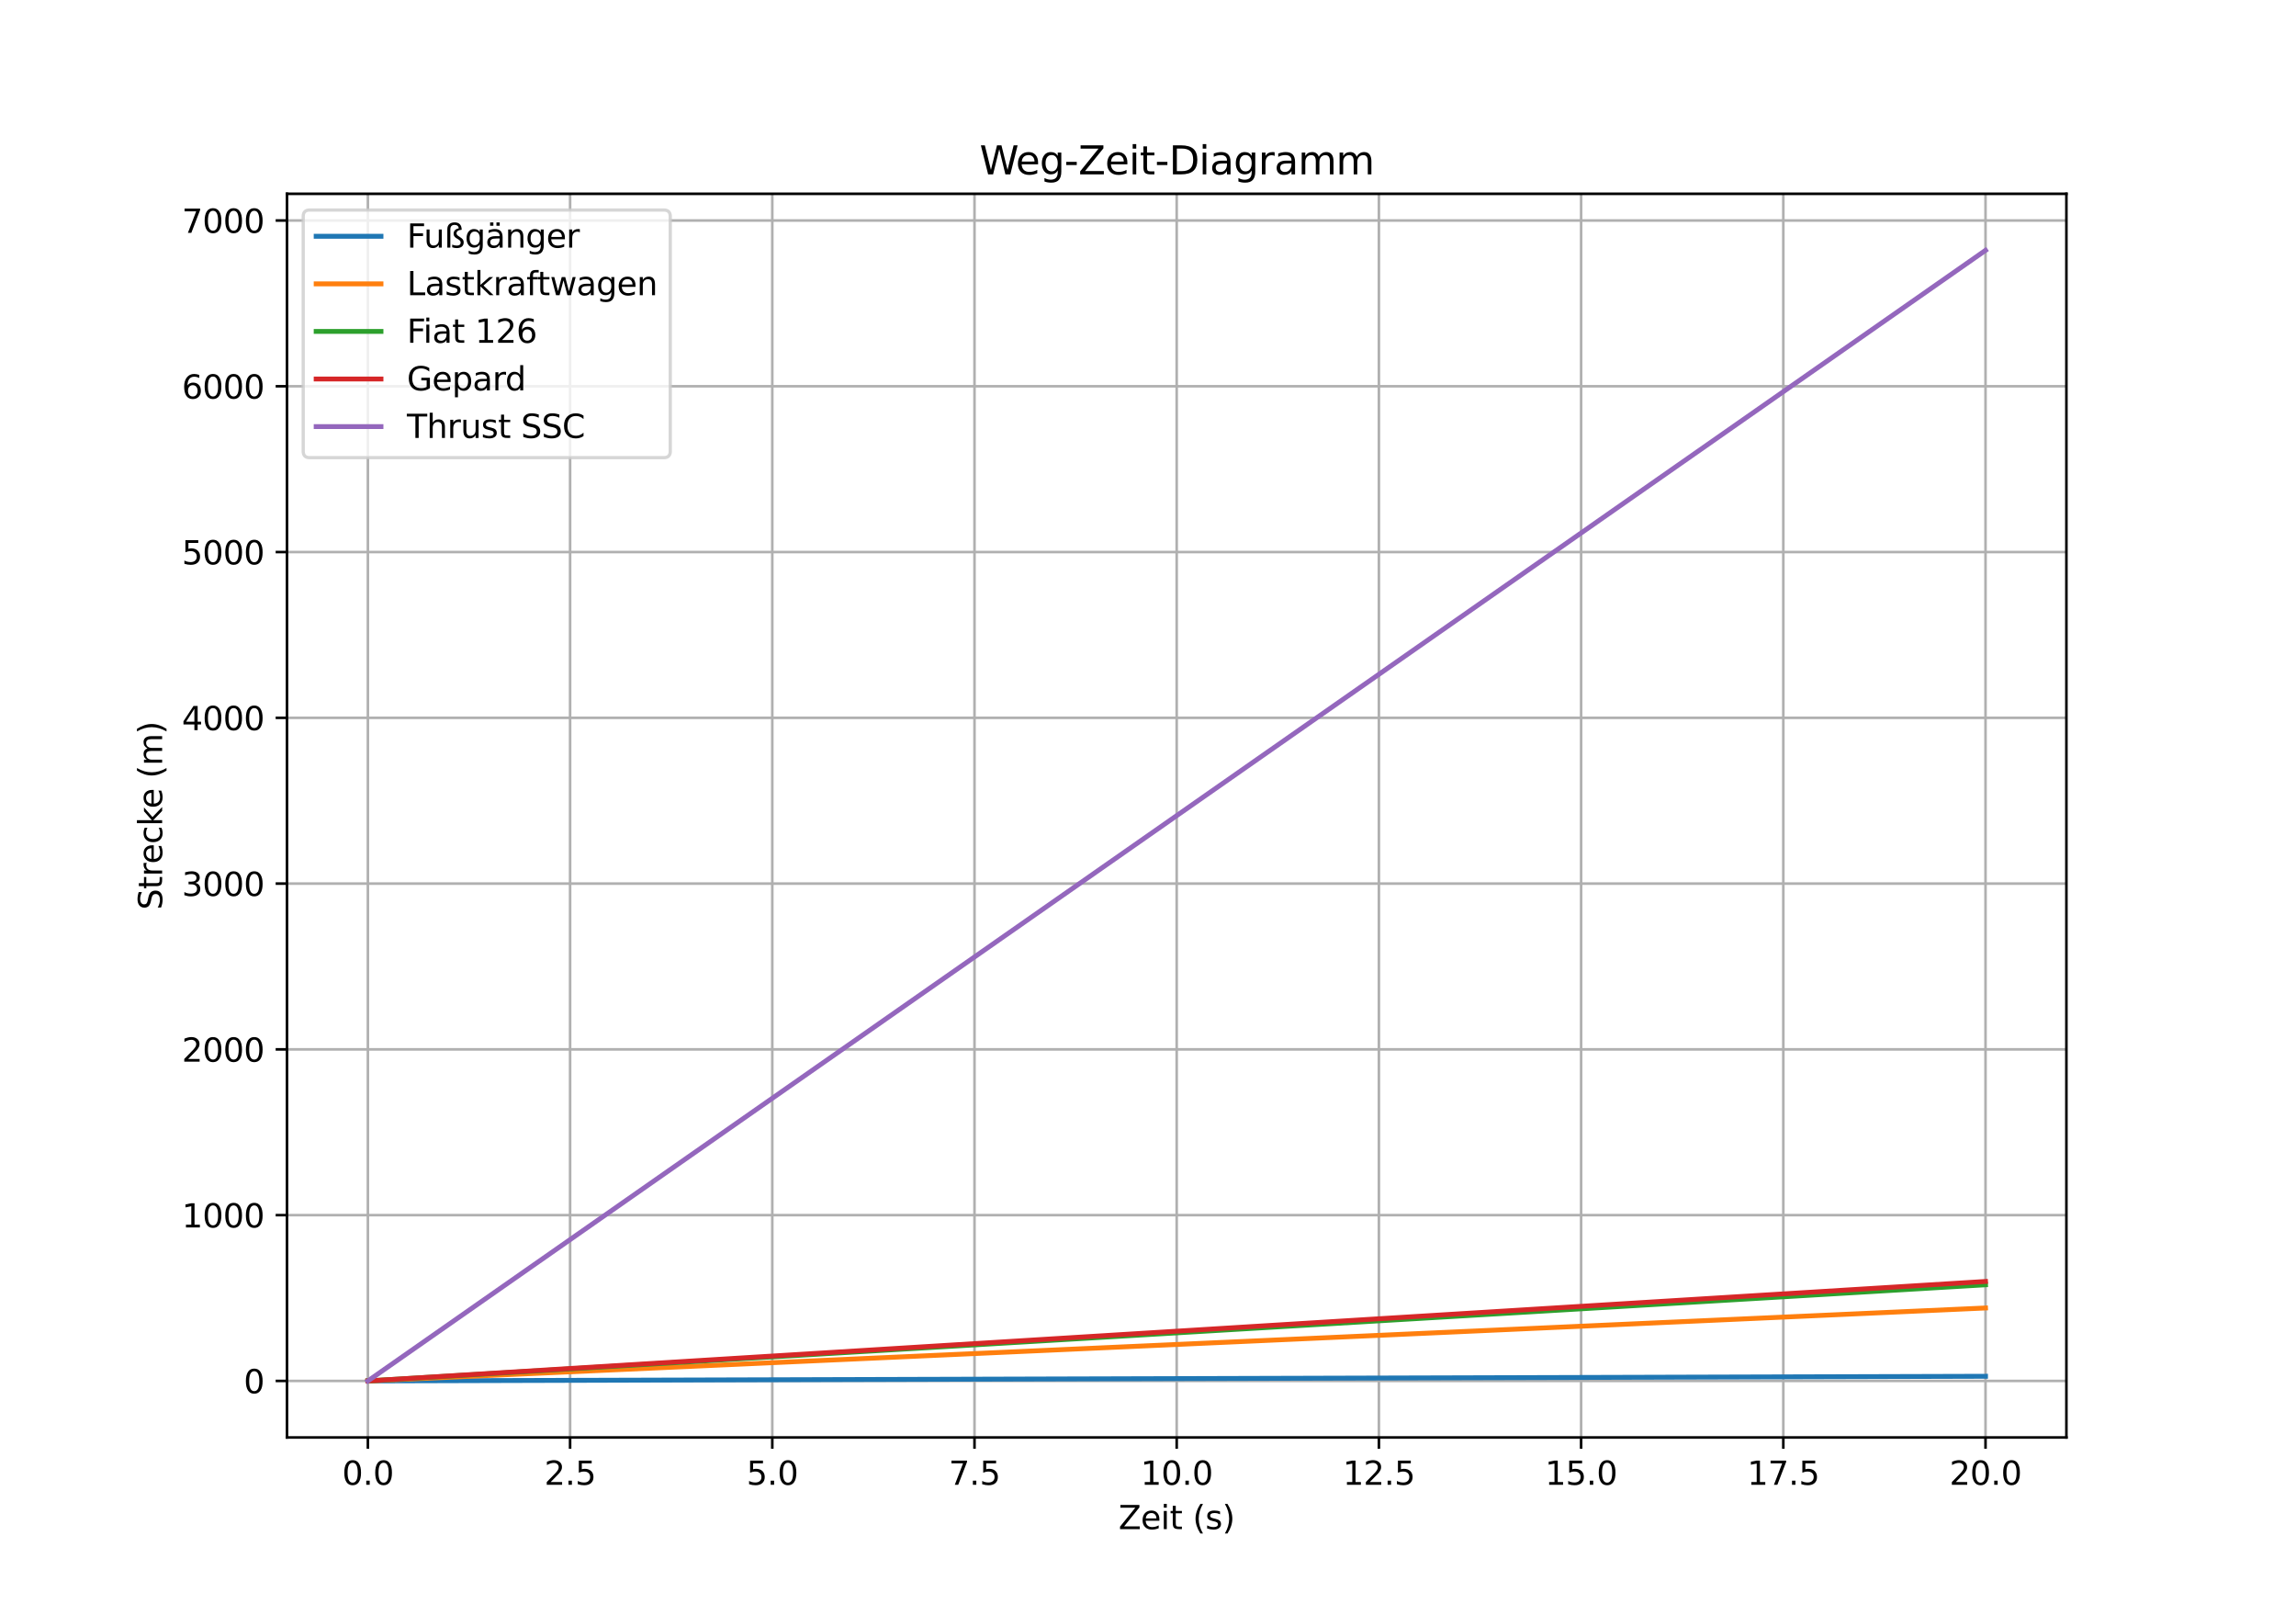 <?xml version="1.0" encoding="utf-8" standalone="no"?>
<!DOCTYPE svg PUBLIC "-//W3C//DTD SVG 1.1//EN"
  "http://www.w3.org/Graphics/SVG/1.1/DTD/svg11.dtd">
<svg xmlns:xlink="http://www.w3.org/1999/xlink" width="708.48pt" height="498.24pt" viewBox="0 0 708.48 498.24" xmlns="http://www.w3.org/2000/svg" version="1.1">
 <defs>
  <style type="text/css">*{stroke-linejoin: round; stroke-linecap: butt}</style>
 </defs>
 <g id="figure_1">
  <g id="patch_1">
   <path d="M 0 498.24 
L 708.48 498.24 
L 708.48 0 
L 0 0 
z
" style="fill: #ffffff"/>
  </g>
  <g id="axes_1">
   <g id="patch_2">
    <path d="M 88.56 443.434 
L 637.632 443.434 
L 637.632 59.789 
L 88.56 59.789 
z
" style="fill: #ffffff"/>
   </g>
   <g id="matplotlib.axis_1">
    <g id="xtick_1">
     <g id="line2d_1">
      <path d="M 113.518 443.434 
L 113.518 59.789 
" clip-path="url(#pebcab44927)" style="fill: none; stroke: #b0b0b0; stroke-width: 0.8; stroke-linecap: square"/>
     </g>
     <g id="line2d_2">
      <defs>
       <path id="mba2035b5ab" d="M 0 0 
L 0 3.5 
" style="stroke: #000000; stroke-width: 0.8"/>
      </defs>
      <g>
       <use xlink:href="#mba2035b5ab" x="113.518" y="443.434" style="stroke: #000000; stroke-width: 0.8"/>
      </g>
     </g>
     <g id="text_1">
      <!-- 0.0 -->
      <g transform="translate(105.566 458.032) scale(0.1 -0.1)">
       <defs>
        <path id="DejaVuSans-30" d="M 2034 4250 
Q 1547 4250 1301 3770 
Q 1056 3291 1056 2328 
Q 1056 1369 1301 889 
Q 1547 409 2034 409 
Q 2525 409 2770 889 
Q 3016 1369 3016 2328 
Q 3016 3291 2770 3770 
Q 2525 4250 2034 4250 
z
M 2034 4750 
Q 2819 4750 3233 4129 
Q 3647 3509 3647 2328 
Q 3647 1150 3233 529 
Q 2819 -91 2034 -91 
Q 1250 -91 836 529 
Q 422 1150 422 2328 
Q 422 3509 836 4129 
Q 1250 4750 2034 4750 
z
" transform="scale(0.016)"/>
        <path id="DejaVuSans-2e" d="M 684 794 
L 1344 794 
L 1344 0 
L 684 0 
L 684 794 
z
" transform="scale(0.016)"/>
       </defs>
       <use xlink:href="#DejaVuSans-30"/>
       <use xlink:href="#DejaVuSans-2e" x="63.623"/>
       <use xlink:href="#DejaVuSans-30" x="95.41"/>
      </g>
     </g>
    </g>
    <g id="xtick_2">
     <g id="line2d_3">
      <path d="M 175.912 443.434 
L 175.912 59.789 
" clip-path="url(#pebcab44927)" style="fill: none; stroke: #b0b0b0; stroke-width: 0.8; stroke-linecap: square"/>
     </g>
     <g id="line2d_4">
      <g>
       <use xlink:href="#mba2035b5ab" x="175.912" y="443.434" style="stroke: #000000; stroke-width: 0.8"/>
      </g>
     </g>
     <g id="text_2">
      <!-- 2.5 -->
      <g transform="translate(167.961 458.032) scale(0.1 -0.1)">
       <defs>
        <path id="DejaVuSans-32" d="M 1228 531 
L 3431 531 
L 3431 0 
L 469 0 
L 469 531 
Q 828 903 1448 1529 
Q 2069 2156 2228 2338 
Q 2531 2678 2651 2914 
Q 2772 3150 2772 3378 
Q 2772 3750 2511 3984 
Q 2250 4219 1831 4219 
Q 1534 4219 1204 4116 
Q 875 4013 500 3803 
L 500 4441 
Q 881 4594 1212 4672 
Q 1544 4750 1819 4750 
Q 2544 4750 2975 4387 
Q 3406 4025 3406 3419 
Q 3406 3131 3298 2873 
Q 3191 2616 2906 2266 
Q 2828 2175 2409 1742 
Q 1991 1309 1228 531 
z
" transform="scale(0.016)"/>
        <path id="DejaVuSans-35" d="M 691 4666 
L 3169 4666 
L 3169 4134 
L 1269 4134 
L 1269 2991 
Q 1406 3038 1543 3061 
Q 1681 3084 1819 3084 
Q 2600 3084 3056 2656 
Q 3513 2228 3513 1497 
Q 3513 744 3044 326 
Q 2575 -91 1722 -91 
Q 1428 -91 1123 -41 
Q 819 9 494 109 
L 494 744 
Q 775 591 1075 516 
Q 1375 441 1709 441 
Q 2250 441 2565 725 
Q 2881 1009 2881 1497 
Q 2881 1984 2565 2268 
Q 2250 2553 1709 2553 
Q 1456 2553 1204 2497 
Q 953 2441 691 2322 
L 691 4666 
z
" transform="scale(0.016)"/>
       </defs>
       <use xlink:href="#DejaVuSans-32"/>
       <use xlink:href="#DejaVuSans-2e" x="63.623"/>
       <use xlink:href="#DejaVuSans-35" x="95.41"/>
      </g>
     </g>
    </g>
    <g id="xtick_3">
     <g id="line2d_5">
      <path d="M 238.307 443.434 
L 238.307 59.789 
" clip-path="url(#pebcab44927)" style="fill: none; stroke: #b0b0b0; stroke-width: 0.8; stroke-linecap: square"/>
     </g>
     <g id="line2d_6">
      <g>
       <use xlink:href="#mba2035b5ab" x="238.307" y="443.434" style="stroke: #000000; stroke-width: 0.8"/>
      </g>
     </g>
     <g id="text_3">
      <!-- 5.0 -->
      <g transform="translate(230.355 458.032) scale(0.1 -0.1)">
       <use xlink:href="#DejaVuSans-35"/>
       <use xlink:href="#DejaVuSans-2e" x="63.623"/>
       <use xlink:href="#DejaVuSans-30" x="95.41"/>
      </g>
     </g>
    </g>
    <g id="xtick_4">
     <g id="line2d_7">
      <path d="M 300.701 443.434 
L 300.701 59.789 
" clip-path="url(#pebcab44927)" style="fill: none; stroke: #b0b0b0; stroke-width: 0.8; stroke-linecap: square"/>
     </g>
     <g id="line2d_8">
      <g>
       <use xlink:href="#mba2035b5ab" x="300.701" y="443.434" style="stroke: #000000; stroke-width: 0.8"/>
      </g>
     </g>
     <g id="text_4">
      <!-- 7.5 -->
      <g transform="translate(292.75 458.032) scale(0.1 -0.1)">
       <defs>
        <path id="DejaVuSans-37" d="M 525 4666 
L 3525 4666 
L 3525 4397 
L 1831 0 
L 1172 0 
L 2766 4134 
L 525 4134 
L 525 4666 
z
" transform="scale(0.016)"/>
       </defs>
       <use xlink:href="#DejaVuSans-37"/>
       <use xlink:href="#DejaVuSans-2e" x="63.623"/>
       <use xlink:href="#DejaVuSans-35" x="95.41"/>
      </g>
     </g>
    </g>
    <g id="xtick_5">
     <g id="line2d_9">
      <path d="M 363.096 443.434 
L 363.096 59.789 
" clip-path="url(#pebcab44927)" style="fill: none; stroke: #b0b0b0; stroke-width: 0.8; stroke-linecap: square"/>
     </g>
     <g id="line2d_10">
      <g>
       <use xlink:href="#mba2035b5ab" x="363.096" y="443.434" style="stroke: #000000; stroke-width: 0.8"/>
      </g>
     </g>
     <g id="text_5">
      <!-- 10.0 -->
      <g transform="translate(351.963 458.032) scale(0.1 -0.1)">
       <defs>
        <path id="DejaVuSans-31" d="M 794 531 
L 1825 531 
L 1825 4091 
L 703 3866 
L 703 4441 
L 1819 4666 
L 2450 4666 
L 2450 531 
L 3481 531 
L 3481 0 
L 794 0 
L 794 531 
z
" transform="scale(0.016)"/>
       </defs>
       <use xlink:href="#DejaVuSans-31"/>
       <use xlink:href="#DejaVuSans-30" x="63.623"/>
       <use xlink:href="#DejaVuSans-2e" x="127.246"/>
       <use xlink:href="#DejaVuSans-30" x="159.033"/>
      </g>
     </g>
    </g>
    <g id="xtick_6">
     <g id="line2d_11">
      <path d="M 425.491 443.434 
L 425.491 59.789 
" clip-path="url(#pebcab44927)" style="fill: none; stroke: #b0b0b0; stroke-width: 0.8; stroke-linecap: square"/>
     </g>
     <g id="line2d_12">
      <g>
       <use xlink:href="#mba2035b5ab" x="425.491" y="443.434" style="stroke: #000000; stroke-width: 0.8"/>
      </g>
     </g>
     <g id="text_6">
      <!-- 12.5 -->
      <g transform="translate(414.358 458.032) scale(0.1 -0.1)">
       <use xlink:href="#DejaVuSans-31"/>
       <use xlink:href="#DejaVuSans-32" x="63.623"/>
       <use xlink:href="#DejaVuSans-2e" x="127.246"/>
       <use xlink:href="#DejaVuSans-35" x="159.033"/>
      </g>
     </g>
    </g>
    <g id="xtick_7">
     <g id="line2d_13">
      <path d="M 487.885 443.434 
L 487.885 59.789 
" clip-path="url(#pebcab44927)" style="fill: none; stroke: #b0b0b0; stroke-width: 0.8; stroke-linecap: square"/>
     </g>
     <g id="line2d_14">
      <g>
       <use xlink:href="#mba2035b5ab" x="487.885" y="443.434" style="stroke: #000000; stroke-width: 0.8"/>
      </g>
     </g>
     <g id="text_7">
      <!-- 15.0 -->
      <g transform="translate(476.752 458.032) scale(0.1 -0.1)">
       <use xlink:href="#DejaVuSans-31"/>
       <use xlink:href="#DejaVuSans-35" x="63.623"/>
       <use xlink:href="#DejaVuSans-2e" x="127.246"/>
       <use xlink:href="#DejaVuSans-30" x="159.033"/>
      </g>
     </g>
    </g>
    <g id="xtick_8">
     <g id="line2d_15">
      <path d="M 550.28 443.434 
L 550.28 59.789 
" clip-path="url(#pebcab44927)" style="fill: none; stroke: #b0b0b0; stroke-width: 0.8; stroke-linecap: square"/>
     </g>
     <g id="line2d_16">
      <g>
       <use xlink:href="#mba2035b5ab" x="550.28" y="443.434" style="stroke: #000000; stroke-width: 0.8"/>
      </g>
     </g>
     <g id="text_8">
      <!-- 17.5 -->
      <g transform="translate(539.147 458.032) scale(0.1 -0.1)">
       <use xlink:href="#DejaVuSans-31"/>
       <use xlink:href="#DejaVuSans-37" x="63.623"/>
       <use xlink:href="#DejaVuSans-2e" x="127.246"/>
       <use xlink:href="#DejaVuSans-35" x="159.033"/>
      </g>
     </g>
    </g>
    <g id="xtick_9">
     <g id="line2d_17">
      <path d="M 612.674 443.434 
L 612.674 59.789 
" clip-path="url(#pebcab44927)" style="fill: none; stroke: #b0b0b0; stroke-width: 0.8; stroke-linecap: square"/>
     </g>
     <g id="line2d_18">
      <g>
       <use xlink:href="#mba2035b5ab" x="612.674" y="443.434" style="stroke: #000000; stroke-width: 0.8"/>
      </g>
     </g>
     <g id="text_9">
      <!-- 20.0 -->
      <g transform="translate(601.541 458.032) scale(0.1 -0.1)">
       <use xlink:href="#DejaVuSans-32"/>
       <use xlink:href="#DejaVuSans-30" x="63.623"/>
       <use xlink:href="#DejaVuSans-2e" x="127.246"/>
       <use xlink:href="#DejaVuSans-30" x="159.033"/>
      </g>
     </g>
    </g>
    <g id="text_10">
     <!-- Zeit (s) -->
     <g transform="translate(345.15 471.71) scale(0.1 -0.1)">
      <defs>
       <path id="DejaVuSans-5a" d="M 359 4666 
L 4025 4666 
L 4025 4184 
L 1075 531 
L 4097 531 
L 4097 0 
L 288 0 
L 288 481 
L 3238 4134 
L 359 4134 
L 359 4666 
z
" transform="scale(0.016)"/>
       <path id="DejaVuSans-65" d="M 3597 1894 
L 3597 1613 
L 953 1613 
Q 991 1019 1311 708 
Q 1631 397 2203 397 
Q 2534 397 2845 478 
Q 3156 559 3463 722 
L 3463 178 
Q 3153 47 2828 -22 
Q 2503 -91 2169 -91 
Q 1331 -91 842 396 
Q 353 884 353 1716 
Q 353 2575 817 3079 
Q 1281 3584 2069 3584 
Q 2775 3584 3186 3129 
Q 3597 2675 3597 1894 
z
M 3022 2063 
Q 3016 2534 2758 2815 
Q 2500 3097 2075 3097 
Q 1594 3097 1305 2825 
Q 1016 2553 972 2059 
L 3022 2063 
z
" transform="scale(0.016)"/>
       <path id="DejaVuSans-69" d="M 603 3500 
L 1178 3500 
L 1178 0 
L 603 0 
L 603 3500 
z
M 603 4863 
L 1178 4863 
L 1178 4134 
L 603 4134 
L 603 4863 
z
" transform="scale(0.016)"/>
       <path id="DejaVuSans-74" d="M 1172 4494 
L 1172 3500 
L 2356 3500 
L 2356 3053 
L 1172 3053 
L 1172 1153 
Q 1172 725 1289 603 
Q 1406 481 1766 481 
L 2356 481 
L 2356 0 
L 1766 0 
Q 1100 0 847 248 
Q 594 497 594 1153 
L 594 3053 
L 172 3053 
L 172 3500 
L 594 3500 
L 594 4494 
L 1172 4494 
z
" transform="scale(0.016)"/>
       <path id="DejaVuSans-20" transform="scale(0.016)"/>
       <path id="DejaVuSans-28" d="M 1984 4856 
Q 1566 4138 1362 3434 
Q 1159 2731 1159 2009 
Q 1159 1288 1364 580 
Q 1569 -128 1984 -844 
L 1484 -844 
Q 1016 -109 783 600 
Q 550 1309 550 2009 
Q 550 2706 781 3412 
Q 1013 4119 1484 4856 
L 1984 4856 
z
" transform="scale(0.016)"/>
       <path id="DejaVuSans-73" d="M 2834 3397 
L 2834 2853 
Q 2591 2978 2328 3040 
Q 2066 3103 1784 3103 
Q 1356 3103 1142 2972 
Q 928 2841 928 2578 
Q 928 2378 1081 2264 
Q 1234 2150 1697 2047 
L 1894 2003 
Q 2506 1872 2764 1633 
Q 3022 1394 3022 966 
Q 3022 478 2636 193 
Q 2250 -91 1575 -91 
Q 1294 -91 989 -36 
Q 684 19 347 128 
L 347 722 
Q 666 556 975 473 
Q 1284 391 1588 391 
Q 1994 391 2212 530 
Q 2431 669 2431 922 
Q 2431 1156 2273 1281 
Q 2116 1406 1581 1522 
L 1381 1569 
Q 847 1681 609 1914 
Q 372 2147 372 2553 
Q 372 3047 722 3315 
Q 1072 3584 1716 3584 
Q 2034 3584 2315 3537 
Q 2597 3491 2834 3397 
z
" transform="scale(0.016)"/>
       <path id="DejaVuSans-29" d="M 513 4856 
L 1013 4856 
Q 1481 4119 1714 3412 
Q 1947 2706 1947 2009 
Q 1947 1309 1714 600 
Q 1481 -109 1013 -844 
L 513 -844 
Q 928 -128 1133 580 
Q 1338 1288 1338 2009 
Q 1338 2731 1133 3434 
Q 928 4138 513 4856 
z
" transform="scale(0.016)"/>
      </defs>
      <use xlink:href="#DejaVuSans-5a"/>
      <use xlink:href="#DejaVuSans-65" x="68.506"/>
      <use xlink:href="#DejaVuSans-69" x="130.029"/>
      <use xlink:href="#DejaVuSans-74" x="157.812"/>
      <use xlink:href="#DejaVuSans-20" x="197.021"/>
      <use xlink:href="#DejaVuSans-28" x="228.809"/>
      <use xlink:href="#DejaVuSans-73" x="267.822"/>
      <use xlink:href="#DejaVuSans-29" x="319.922"/>
     </g>
    </g>
   </g>
   <g id="matplotlib.axis_2">
    <g id="ytick_1">
     <g id="line2d_19">
      <path d="M 88.56 425.995 
L 637.632 425.995 
" clip-path="url(#pebcab44927)" style="fill: none; stroke: #b0b0b0; stroke-width: 0.8; stroke-linecap: square"/>
     </g>
     <g id="line2d_20">
      <defs>
       <path id="mda36290831" d="M 0 0 
L -3.5 0 
" style="stroke: #000000; stroke-width: 0.8"/>
      </defs>
      <g>
       <use xlink:href="#mda36290831" x="88.56" y="425.995" style="stroke: #000000; stroke-width: 0.8"/>
      </g>
     </g>
     <g id="text_11">
      <!-- 0 -->
      <g transform="translate(75.198 429.794) scale(0.1 -0.1)">
       <use xlink:href="#DejaVuSans-30"/>
      </g>
     </g>
    </g>
    <g id="ytick_2">
     <g id="line2d_21">
      <path d="M 88.56 374.856 
L 637.632 374.856 
" clip-path="url(#pebcab44927)" style="fill: none; stroke: #b0b0b0; stroke-width: 0.8; stroke-linecap: square"/>
     </g>
     <g id="line2d_22">
      <g>
       <use xlink:href="#mda36290831" x="88.56" y="374.856" style="stroke: #000000; stroke-width: 0.8"/>
      </g>
     </g>
     <g id="text_12">
      <!-- 1000 -->
      <g transform="translate(56.11 378.655) scale(0.1 -0.1)">
       <use xlink:href="#DejaVuSans-31"/>
       <use xlink:href="#DejaVuSans-30" x="63.623"/>
       <use xlink:href="#DejaVuSans-30" x="127.246"/>
       <use xlink:href="#DejaVuSans-30" x="190.869"/>
      </g>
     </g>
    </g>
    <g id="ytick_3">
     <g id="line2d_23">
      <path d="M 88.56 323.717 
L 637.632 323.717 
" clip-path="url(#pebcab44927)" style="fill: none; stroke: #b0b0b0; stroke-width: 0.8; stroke-linecap: square"/>
     </g>
     <g id="line2d_24">
      <g>
       <use xlink:href="#mda36290831" x="88.56" y="323.717" style="stroke: #000000; stroke-width: 0.8"/>
      </g>
     </g>
     <g id="text_13">
      <!-- 2000 -->
      <g transform="translate(56.11 327.516) scale(0.1 -0.1)">
       <use xlink:href="#DejaVuSans-32"/>
       <use xlink:href="#DejaVuSans-30" x="63.623"/>
       <use xlink:href="#DejaVuSans-30" x="127.246"/>
       <use xlink:href="#DejaVuSans-30" x="190.869"/>
      </g>
     </g>
    </g>
    <g id="ytick_4">
     <g id="line2d_25">
      <path d="M 88.56 272.578 
L 637.632 272.578 
" clip-path="url(#pebcab44927)" style="fill: none; stroke: #b0b0b0; stroke-width: 0.8; stroke-linecap: square"/>
     </g>
     <g id="line2d_26">
      <g>
       <use xlink:href="#mda36290831" x="88.56" y="272.578" style="stroke: #000000; stroke-width: 0.8"/>
      </g>
     </g>
     <g id="text_14">
      <!-- 3000 -->
      <g transform="translate(56.11 276.377) scale(0.1 -0.1)">
       <defs>
        <path id="DejaVuSans-33" d="M 2597 2516 
Q 3050 2419 3304 2112 
Q 3559 1806 3559 1356 
Q 3559 666 3084 287 
Q 2609 -91 1734 -91 
Q 1441 -91 1130 -33 
Q 819 25 488 141 
L 488 750 
Q 750 597 1062 519 
Q 1375 441 1716 441 
Q 2309 441 2620 675 
Q 2931 909 2931 1356 
Q 2931 1769 2642 2001 
Q 2353 2234 1838 2234 
L 1294 2234 
L 1294 2753 
L 1863 2753 
Q 2328 2753 2575 2939 
Q 2822 3125 2822 3475 
Q 2822 3834 2567 4026 
Q 2313 4219 1838 4219 
Q 1578 4219 1281 4162 
Q 984 4106 628 3988 
L 628 4550 
Q 988 4650 1302 4700 
Q 1616 4750 1894 4750 
Q 2613 4750 3031 4423 
Q 3450 4097 3450 3541 
Q 3450 3153 3228 2886 
Q 3006 2619 2597 2516 
z
" transform="scale(0.016)"/>
       </defs>
       <use xlink:href="#DejaVuSans-33"/>
       <use xlink:href="#DejaVuSans-30" x="63.623"/>
       <use xlink:href="#DejaVuSans-30" x="127.246"/>
       <use xlink:href="#DejaVuSans-30" x="190.869"/>
      </g>
     </g>
    </g>
    <g id="ytick_5">
     <g id="line2d_27">
      <path d="M 88.56 221.439 
L 637.632 221.439 
" clip-path="url(#pebcab44927)" style="fill: none; stroke: #b0b0b0; stroke-width: 0.8; stroke-linecap: square"/>
     </g>
     <g id="line2d_28">
      <g>
       <use xlink:href="#mda36290831" x="88.56" y="221.439" style="stroke: #000000; stroke-width: 0.8"/>
      </g>
     </g>
     <g id="text_15">
      <!-- 4000 -->
      <g transform="translate(56.11 225.238) scale(0.1 -0.1)">
       <defs>
        <path id="DejaVuSans-34" d="M 2419 4116 
L 825 1625 
L 2419 1625 
L 2419 4116 
z
M 2253 4666 
L 3047 4666 
L 3047 1625 
L 3713 1625 
L 3713 1100 
L 3047 1100 
L 3047 0 
L 2419 0 
L 2419 1100 
L 313 1100 
L 313 1709 
L 2253 4666 
z
" transform="scale(0.016)"/>
       </defs>
       <use xlink:href="#DejaVuSans-34"/>
       <use xlink:href="#DejaVuSans-30" x="63.623"/>
       <use xlink:href="#DejaVuSans-30" x="127.246"/>
       <use xlink:href="#DejaVuSans-30" x="190.869"/>
      </g>
     </g>
    </g>
    <g id="ytick_6">
     <g id="line2d_29">
      <path d="M 88.56 170.3 
L 637.632 170.3 
" clip-path="url(#pebcab44927)" style="fill: none; stroke: #b0b0b0; stroke-width: 0.8; stroke-linecap: square"/>
     </g>
     <g id="line2d_30">
      <g>
       <use xlink:href="#mda36290831" x="88.56" y="170.3" style="stroke: #000000; stroke-width: 0.8"/>
      </g>
     </g>
     <g id="text_16">
      <!-- 5000 -->
      <g transform="translate(56.11 174.099) scale(0.1 -0.1)">
       <use xlink:href="#DejaVuSans-35"/>
       <use xlink:href="#DejaVuSans-30" x="63.623"/>
       <use xlink:href="#DejaVuSans-30" x="127.246"/>
       <use xlink:href="#DejaVuSans-30" x="190.869"/>
      </g>
     </g>
    </g>
    <g id="ytick_7">
     <g id="line2d_31">
      <path d="M 88.56 119.161 
L 637.632 119.161 
" clip-path="url(#pebcab44927)" style="fill: none; stroke: #b0b0b0; stroke-width: 0.8; stroke-linecap: square"/>
     </g>
     <g id="line2d_32">
      <g>
       <use xlink:href="#mda36290831" x="88.56" y="119.161" style="stroke: #000000; stroke-width: 0.8"/>
      </g>
     </g>
     <g id="text_17">
      <!-- 6000 -->
      <g transform="translate(56.11 122.96) scale(0.1 -0.1)">
       <defs>
        <path id="DejaVuSans-36" d="M 2113 2584 
Q 1688 2584 1439 2293 
Q 1191 2003 1191 1497 
Q 1191 994 1439 701 
Q 1688 409 2113 409 
Q 2538 409 2786 701 
Q 3034 994 3034 1497 
Q 3034 2003 2786 2293 
Q 2538 2584 2113 2584 
z
M 3366 4563 
L 3366 3988 
Q 3128 4100 2886 4159 
Q 2644 4219 2406 4219 
Q 1781 4219 1451 3797 
Q 1122 3375 1075 2522 
Q 1259 2794 1537 2939 
Q 1816 3084 2150 3084 
Q 2853 3084 3261 2657 
Q 3669 2231 3669 1497 
Q 3669 778 3244 343 
Q 2819 -91 2113 -91 
Q 1303 -91 875 529 
Q 447 1150 447 2328 
Q 447 3434 972 4092 
Q 1497 4750 2381 4750 
Q 2619 4750 2861 4703 
Q 3103 4656 3366 4563 
z
" transform="scale(0.016)"/>
       </defs>
       <use xlink:href="#DejaVuSans-36"/>
       <use xlink:href="#DejaVuSans-30" x="63.623"/>
       <use xlink:href="#DejaVuSans-30" x="127.246"/>
       <use xlink:href="#DejaVuSans-30" x="190.869"/>
      </g>
     </g>
    </g>
    <g id="ytick_8">
     <g id="line2d_33">
      <path d="M 88.56 68.022 
L 637.632 68.022 
" clip-path="url(#pebcab44927)" style="fill: none; stroke: #b0b0b0; stroke-width: 0.8; stroke-linecap: square"/>
     </g>
     <g id="line2d_34">
      <g>
       <use xlink:href="#mda36290831" x="88.56" y="68.022" style="stroke: #000000; stroke-width: 0.8"/>
      </g>
     </g>
     <g id="text_18">
      <!-- 7000 -->
      <g transform="translate(56.11 71.821) scale(0.1 -0.1)">
       <use xlink:href="#DejaVuSans-37"/>
       <use xlink:href="#DejaVuSans-30" x="63.623"/>
       <use xlink:href="#DejaVuSans-30" x="127.246"/>
       <use xlink:href="#DejaVuSans-30" x="190.869"/>
      </g>
     </g>
    </g>
    <g id="text_19">
     <!-- Strecke (m) -->
     <g transform="translate(50.03 280.666) rotate(-90) scale(0.1 -0.1)">
      <defs>
       <path id="DejaVuSans-53" d="M 3425 4513 
L 3425 3897 
Q 3066 4069 2747 4153 
Q 2428 4238 2131 4238 
Q 1616 4238 1336 4038 
Q 1056 3838 1056 3469 
Q 1056 3159 1242 3001 
Q 1428 2844 1947 2747 
L 2328 2669 
Q 3034 2534 3370 2195 
Q 3706 1856 3706 1288 
Q 3706 609 3251 259 
Q 2797 -91 1919 -91 
Q 1588 -91 1214 -16 
Q 841 59 441 206 
L 441 856 
Q 825 641 1194 531 
Q 1563 422 1919 422 
Q 2459 422 2753 634 
Q 3047 847 3047 1241 
Q 3047 1584 2836 1778 
Q 2625 1972 2144 2069 
L 1759 2144 
Q 1053 2284 737 2584 
Q 422 2884 422 3419 
Q 422 4038 858 4394 
Q 1294 4750 2059 4750 
Q 2388 4750 2728 4690 
Q 3069 4631 3425 4513 
z
" transform="scale(0.016)"/>
       <path id="DejaVuSans-72" d="M 2631 2963 
Q 2534 3019 2420 3045 
Q 2306 3072 2169 3072 
Q 1681 3072 1420 2755 
Q 1159 2438 1159 1844 
L 1159 0 
L 581 0 
L 581 3500 
L 1159 3500 
L 1159 2956 
Q 1341 3275 1631 3429 
Q 1922 3584 2338 3584 
Q 2397 3584 2469 3576 
Q 2541 3569 2628 3553 
L 2631 2963 
z
" transform="scale(0.016)"/>
       <path id="DejaVuSans-63" d="M 3122 3366 
L 3122 2828 
Q 2878 2963 2633 3030 
Q 2388 3097 2138 3097 
Q 1578 3097 1268 2742 
Q 959 2388 959 1747 
Q 959 1106 1268 751 
Q 1578 397 2138 397 
Q 2388 397 2633 464 
Q 2878 531 3122 666 
L 3122 134 
Q 2881 22 2623 -34 
Q 2366 -91 2075 -91 
Q 1284 -91 818 406 
Q 353 903 353 1747 
Q 353 2603 823 3093 
Q 1294 3584 2113 3584 
Q 2378 3584 2631 3529 
Q 2884 3475 3122 3366 
z
" transform="scale(0.016)"/>
       <path id="DejaVuSans-6b" d="M 581 4863 
L 1159 4863 
L 1159 1991 
L 2875 3500 
L 3609 3500 
L 1753 1863 
L 3688 0 
L 2938 0 
L 1159 1709 
L 1159 0 
L 581 0 
L 581 4863 
z
" transform="scale(0.016)"/>
       <path id="DejaVuSans-6d" d="M 3328 2828 
Q 3544 3216 3844 3400 
Q 4144 3584 4550 3584 
Q 5097 3584 5394 3201 
Q 5691 2819 5691 2113 
L 5691 0 
L 5113 0 
L 5113 2094 
Q 5113 2597 4934 2840 
Q 4756 3084 4391 3084 
Q 3944 3084 3684 2787 
Q 3425 2491 3425 1978 
L 3425 0 
L 2847 0 
L 2847 2094 
Q 2847 2600 2669 2842 
Q 2491 3084 2119 3084 
Q 1678 3084 1418 2786 
Q 1159 2488 1159 1978 
L 1159 0 
L 581 0 
L 581 3500 
L 1159 3500 
L 1159 2956 
Q 1356 3278 1631 3431 
Q 1906 3584 2284 3584 
Q 2666 3584 2933 3390 
Q 3200 3197 3328 2828 
z
" transform="scale(0.016)"/>
      </defs>
      <use xlink:href="#DejaVuSans-53"/>
      <use xlink:href="#DejaVuSans-74" x="63.477"/>
      <use xlink:href="#DejaVuSans-72" x="102.686"/>
      <use xlink:href="#DejaVuSans-65" x="141.549"/>
      <use xlink:href="#DejaVuSans-63" x="203.072"/>
      <use xlink:href="#DejaVuSans-6b" x="258.053"/>
      <use xlink:href="#DejaVuSans-65" x="312.338"/>
      <use xlink:href="#DejaVuSans-20" x="373.861"/>
      <use xlink:href="#DejaVuSans-28" x="405.648"/>
      <use xlink:href="#DejaVuSans-6d" x="444.662"/>
      <use xlink:href="#DejaVuSans-29" x="542.074"/>
     </g>
    </g>
   </g>
   <g id="line2d_35">
    <path d="M 113.518 425.995 
L 118.509 425.981 
L 123.501 425.967 
L 128.493 425.952 
L 133.484 425.938 
L 138.476 425.924 
L 143.467 425.909 
L 148.459 425.895 
L 153.45 425.881 
L 158.442 425.866 
L 163.433 425.852 
L 168.425 425.838 
L 173.417 425.823 
L 178.408 425.809 
L 183.4 425.795 
L 188.391 425.78 
L 193.383 425.766 
L 198.374 425.752 
L 203.366 425.737 
L 208.358 425.723 
L 213.349 425.709 
L 218.341 425.695 
L 223.332 425.68 
L 228.324 425.666 
L 233.315 425.652 
L 238.307 425.637 
L 243.298 425.623 
L 248.29 425.609 
L 253.282 425.594 
L 258.273 425.58 
L 263.265 425.566 
L 268.256 425.551 
L 273.248 425.537 
L 278.239 425.523 
L 283.231 425.508 
L 288.223 425.494 
L 293.214 425.48 
L 298.206 425.465 
L 303.197 425.451 
L 308.189 425.437 
L 313.18 425.422 
L 318.172 425.408 
L 323.163 425.394 
L 328.155 425.379 
L 333.147 425.365 
L 338.138 425.351 
L 343.13 425.337 
L 348.121 425.322 
L 353.113 425.308 
L 358.104 425.294 
L 363.096 425.279 
L 368.088 425.265 
L 373.079 425.251 
L 378.071 425.236 
L 383.062 425.222 
L 388.054 425.208 
L 393.045 425.193 
L 398.037 425.179 
L 403.029 425.165 
L 408.02 425.15 
L 413.012 425.136 
L 418.003 425.122 
L 422.995 425.107 
L 427.986 425.093 
L 432.978 425.079 
L 437.969 425.064 
L 442.961 425.05 
L 447.953 425.036 
L 452.944 425.022 
L 457.936 425.007 
L 462.927 424.993 
L 467.919 424.979 
L 472.91 424.964 
L 477.902 424.95 
L 482.894 424.936 
L 487.885 424.921 
L 492.877 424.907 
L 497.868 424.893 
L 502.86 424.878 
L 507.851 424.864 
L 512.843 424.85 
L 517.834 424.835 
L 522.826 424.821 
L 527.818 424.807 
L 532.809 424.792 
L 537.801 424.778 
L 542.792 424.764 
L 547.784 424.749 
L 552.775 424.735 
L 557.767 424.721 
L 562.759 424.706 
L 567.75 424.692 
L 572.742 424.678 
L 577.733 424.664 
L 582.725 424.649 
L 587.716 424.635 
L 592.708 424.621 
L 597.699 424.606 
L 602.691 424.592 
L 607.683 424.578 
L 612.674 424.563 
" clip-path="url(#pebcab44927)" style="fill: none; stroke: #1f77b4; stroke-width: 1.5; stroke-linecap: square"/>
   </g>
   <g id="line2d_36">
    <path d="M 113.518 425.995 
L 118.509 425.77 
L 123.501 425.545 
L 128.493 425.32 
L 133.484 425.095 
L 138.476 424.87 
L 143.467 424.645 
L 148.459 424.42 
L 153.45 424.195 
L 158.442 423.97 
L 163.433 423.745 
L 168.425 423.52 
L 173.417 423.295 
L 178.408 423.07 
L 183.4 422.845 
L 188.391 422.62 
L 193.383 422.395 
L 198.374 422.17 
L 203.366 421.945 
L 208.358 421.72 
L 213.349 421.495 
L 218.341 421.27 
L 223.332 421.045 
L 228.324 420.82 
L 233.315 420.595 
L 238.307 420.37 
L 243.298 420.145 
L 248.29 419.92 
L 253.282 419.695 
L 258.273 419.47 
L 263.265 419.245 
L 268.256 419.02 
L 273.248 418.795 
L 278.239 418.57 
L 283.231 418.345 
L 288.223 418.12 
L 293.214 417.895 
L 298.206 417.67 
L 303.197 417.445 
L 308.189 417.22 
L 313.18 416.995 
L 318.172 416.77 
L 323.163 416.545 
L 328.155 416.32 
L 333.147 416.095 
L 338.138 415.87 
L 343.13 415.645 
L 348.121 415.42 
L 353.113 415.195 
L 358.104 414.97 
L 363.096 414.745 
L 368.088 414.52 
L 373.079 414.295 
L 378.071 414.07 
L 383.062 413.845 
L 388.054 413.62 
L 393.045 413.395 
L 398.037 413.17 
L 403.029 412.945 
L 408.02 412.72 
L 413.012 412.495 
L 418.003 412.269 
L 422.995 412.044 
L 427.986 411.819 
L 432.978 411.594 
L 437.969 411.369 
L 442.961 411.144 
L 447.953 410.919 
L 452.944 410.694 
L 457.936 410.469 
L 462.927 410.244 
L 467.919 410.019 
L 472.91 409.794 
L 477.902 409.569 
L 482.894 409.344 
L 487.885 409.119 
L 492.877 408.894 
L 497.868 408.669 
L 502.86 408.444 
L 507.851 408.219 
L 512.843 407.994 
L 517.834 407.769 
L 522.826 407.544 
L 527.818 407.319 
L 532.809 407.094 
L 537.801 406.869 
L 542.792 406.644 
L 547.784 406.419 
L 552.775 406.194 
L 557.767 405.969 
L 562.759 405.744 
L 567.75 405.519 
L 572.742 405.294 
L 577.733 405.069 
L 582.725 404.844 
L 587.716 404.619 
L 592.708 404.394 
L 597.699 404.169 
L 602.691 403.944 
L 607.683 403.719 
L 612.674 403.494 
" clip-path="url(#pebcab44927)" style="fill: none; stroke: #ff7f0e; stroke-width: 1.5; stroke-linecap: square"/>
   </g>
   <g id="line2d_37">
    <path d="M 113.518 425.995 
L 118.509 425.699 
L 123.501 425.402 
L 128.493 425.105 
L 133.484 424.809 
L 138.476 424.512 
L 143.467 424.216 
L 148.459 423.919 
L 153.45 423.622 
L 158.442 423.326 
L 163.433 423.029 
L 168.425 422.733 
L 173.417 422.436 
L 178.408 422.139 
L 183.4 421.843 
L 188.391 421.546 
L 193.383 421.25 
L 198.374 420.953 
L 203.366 420.656 
L 208.358 420.36 
L 213.349 420.063 
L 218.341 419.766 
L 223.332 419.47 
L 228.324 419.173 
L 233.315 418.877 
L 238.307 418.58 
L 243.298 418.283 
L 248.29 417.987 
L 253.282 417.69 
L 258.273 417.394 
L 263.265 417.097 
L 268.256 416.8 
L 273.248 416.504 
L 278.239 416.207 
L 283.231 415.911 
L 288.223 415.614 
L 293.214 415.317 
L 298.206 415.021 
L 303.197 414.724 
L 308.189 414.428 
L 313.18 414.131 
L 318.172 413.834 
L 323.163 413.538 
L 328.155 413.241 
L 333.147 412.945 
L 338.138 412.648 
L 343.13 412.351 
L 348.121 412.055 
L 353.113 411.758 
L 358.104 411.461 
L 363.096 411.165 
L 368.088 410.868 
L 373.079 410.572 
L 378.071 410.275 
L 383.062 409.978 
L 388.054 409.682 
L 393.045 409.385 
L 398.037 409.089 
L 403.029 408.792 
L 408.02 408.495 
L 413.012 408.199 
L 418.003 407.902 
L 422.995 407.606 
L 427.986 407.309 
L 432.978 407.012 
L 437.969 406.716 
L 442.961 406.419 
L 447.953 406.123 
L 452.944 405.826 
L 457.936 405.529 
L 462.927 405.233 
L 467.919 404.936 
L 472.91 404.64 
L 477.902 404.343 
L 482.894 404.046 
L 487.885 403.75 
L 492.877 403.453 
L 497.868 403.157 
L 502.86 402.86 
L 507.851 402.563 
L 512.843 402.267 
L 517.834 401.97 
L 522.826 401.673 
L 527.818 401.377 
L 532.809 401.08 
L 537.801 400.784 
L 542.792 400.487 
L 547.784 400.19 
L 552.775 399.894 
L 557.767 399.597 
L 562.759 399.301 
L 567.75 399.004 
L 572.742 398.707 
L 577.733 398.411 
L 582.725 398.114 
L 587.716 397.818 
L 592.708 397.521 
L 597.699 397.224 
L 602.691 396.928 
L 607.683 396.631 
L 612.674 396.335 
" clip-path="url(#pebcab44927)" style="fill: none; stroke: #2ca02c; stroke-width: 1.5; stroke-linecap: square"/>
   </g>
   <g id="line2d_38">
    <path d="M 113.518 425.995 
L 118.509 425.688 
L 123.501 425.382 
L 128.493 425.075 
L 133.484 424.768 
L 138.476 424.461 
L 143.467 424.154 
L 148.459 423.847 
L 153.45 423.541 
L 158.442 423.234 
L 163.433 422.927 
L 168.425 422.62 
L 173.417 422.313 
L 178.408 422.006 
L 183.4 421.7 
L 188.391 421.393 
L 193.383 421.086 
L 198.374 420.779 
L 203.366 420.472 
L 208.358 420.165 
L 213.349 419.859 
L 218.341 419.552 
L 223.332 419.245 
L 228.324 418.938 
L 233.315 418.631 
L 238.307 418.324 
L 243.298 418.018 
L 248.29 417.711 
L 253.282 417.404 
L 258.273 417.097 
L 263.265 416.79 
L 268.256 416.483 
L 273.248 416.177 
L 278.239 415.87 
L 283.231 415.563 
L 288.223 415.256 
L 293.214 414.949 
L 298.206 414.642 
L 303.197 414.336 
L 308.189 414.029 
L 313.18 413.722 
L 318.172 413.415 
L 323.163 413.108 
L 328.155 412.801 
L 333.147 412.495 
L 338.138 412.188 
L 343.13 411.881 
L 348.121 411.574 
L 353.113 411.267 
L 358.104 410.96 
L 363.096 410.653 
L 368.088 410.347 
L 373.079 410.04 
L 378.071 409.733 
L 383.062 409.426 
L 388.054 409.119 
L 393.045 408.812 
L 398.037 408.506 
L 403.029 408.199 
L 408.02 407.892 
L 413.012 407.585 
L 418.003 407.278 
L 422.995 406.971 
L 427.986 406.665 
L 432.978 406.358 
L 437.969 406.051 
L 442.961 405.744 
L 447.953 405.437 
L 452.944 405.13 
L 457.936 404.824 
L 462.927 404.517 
L 467.919 404.21 
L 472.91 403.903 
L 477.902 403.596 
L 482.894 403.289 
L 487.885 402.983 
L 492.877 402.676 
L 497.868 402.369 
L 502.86 402.062 
L 507.851 401.755 
L 512.843 401.448 
L 517.834 401.142 
L 522.826 400.835 
L 527.818 400.528 
L 532.809 400.221 
L 537.801 399.914 
L 542.792 399.607 
L 547.784 399.301 
L 552.775 398.994 
L 557.767 398.687 
L 562.759 398.38 
L 567.75 398.073 
L 572.742 397.766 
L 577.733 397.46 
L 582.725 397.153 
L 587.716 396.846 
L 592.708 396.539 
L 597.699 396.232 
L 602.691 395.925 
L 607.683 395.619 
L 612.674 395.312 
" clip-path="url(#pebcab44927)" style="fill: none; stroke: #d62728; stroke-width: 1.5; stroke-linecap: square"/>
   </g>
   <g id="line2d_39">
    <path d="M 113.518 425.995 
L 118.509 422.508 
L 123.501 419.02 
L 128.493 415.532 
L 133.484 412.044 
L 138.476 408.557 
L 143.467 405.069 
L 148.459 401.581 
L 153.45 398.094 
L 158.442 394.606 
L 163.433 391.118 
L 168.425 387.631 
L 173.417 384.143 
L 178.408 380.655 
L 183.4 377.168 
L 188.391 373.68 
L 193.383 370.192 
L 198.374 366.705 
L 203.366 363.217 
L 208.358 359.729 
L 213.349 356.242 
L 218.341 352.754 
L 223.332 349.266 
L 228.324 345.779 
L 233.315 342.291 
L 238.307 338.803 
L 243.298 335.316 
L 248.29 331.828 
L 253.282 328.34 
L 258.273 324.852 
L 263.265 321.365 
L 268.256 317.877 
L 273.248 314.389 
L 278.239 310.902 
L 283.231 307.414 
L 288.223 303.926 
L 293.214 300.439 
L 298.206 296.951 
L 303.197 293.463 
L 308.189 289.976 
L 313.18 286.488 
L 318.172 283 
L 323.163 279.513 
L 328.155 276.025 
L 333.147 272.537 
L 338.138 269.05 
L 343.13 265.562 
L 348.121 262.074 
L 353.113 258.587 
L 358.104 255.099 
L 363.096 251.611 
L 368.088 248.124 
L 373.079 244.636 
L 378.071 241.148 
L 383.062 237.66 
L 388.054 234.173 
L 393.045 230.685 
L 398.037 227.197 
L 403.029 223.71 
L 408.02 220.222 
L 413.012 216.734 
L 418.003 213.247 
L 422.995 209.759 
L 427.986 206.271 
L 432.978 202.784 
L 437.969 199.296 
L 442.961 195.808 
L 447.953 192.321 
L 452.944 188.833 
L 457.936 185.345 
L 462.927 181.858 
L 467.919 178.37 
L 472.91 174.882 
L 477.902 171.395 
L 482.894 167.907 
L 487.885 164.419 
L 492.877 160.932 
L 497.868 157.444 
L 502.86 153.956 
L 507.851 150.468 
L 512.843 146.981 
L 517.834 143.493 
L 522.826 140.005 
L 527.818 136.518 
L 532.809 133.03 
L 537.801 129.542 
L 542.792 126.055 
L 547.784 122.567 
L 552.775 119.079 
L 557.767 115.592 
L 562.759 112.104 
L 567.75 108.616 
L 572.742 105.129 
L 577.733 101.641 
L 582.725 98.153 
L 587.716 94.666 
L 592.708 91.178 
L 597.699 87.69 
L 602.691 84.203 
L 607.683 80.715 
L 612.674 77.227 
" clip-path="url(#pebcab44927)" style="fill: none; stroke: #9467bd; stroke-width: 1.5; stroke-linecap: square"/>
   </g>
   <g id="patch_3">
    <path d="M 88.56 443.434 
L 88.56 59.789 
" style="fill: none; stroke: #000000; stroke-width: 0.8; stroke-linejoin: miter; stroke-linecap: square"/>
   </g>
   <g id="patch_4">
    <path d="M 637.632 443.434 
L 637.632 59.789 
" style="fill: none; stroke: #000000; stroke-width: 0.8; stroke-linejoin: miter; stroke-linecap: square"/>
   </g>
   <g id="patch_5">
    <path d="M 88.56 443.434 
L 637.632 443.434 
" style="fill: none; stroke: #000000; stroke-width: 0.8; stroke-linejoin: miter; stroke-linecap: square"/>
   </g>
   <g id="patch_6">
    <path d="M 88.56 59.789 
L 637.632 59.789 
" style="fill: none; stroke: #000000; stroke-width: 0.8; stroke-linejoin: miter; stroke-linecap: square"/>
   </g>
   <g id="text_20">
    <!-- Weg-Zeit-Diagramm -->
    <g transform="translate(302.26 53.789) scale(0.12 -0.12)">
     <defs>
      <path id="DejaVuSans-57" d="M 213 4666 
L 850 4666 
L 1831 722 
L 2809 4666 
L 3519 4666 
L 4500 722 
L 5478 4666 
L 6119 4666 
L 4947 0 
L 4153 0 
L 3169 4050 
L 2175 0 
L 1381 0 
L 213 4666 
z
" transform="scale(0.016)"/>
      <path id="DejaVuSans-67" d="M 2906 1791 
Q 2906 2416 2648 2759 
Q 2391 3103 1925 3103 
Q 1463 3103 1205 2759 
Q 947 2416 947 1791 
Q 947 1169 1205 825 
Q 1463 481 1925 481 
Q 2391 481 2648 825 
Q 2906 1169 2906 1791 
z
M 3481 434 
Q 3481 -459 3084 -895 
Q 2688 -1331 1869 -1331 
Q 1566 -1331 1297 -1286 
Q 1028 -1241 775 -1147 
L 775 -588 
Q 1028 -725 1275 -790 
Q 1522 -856 1778 -856 
Q 2344 -856 2625 -561 
Q 2906 -266 2906 331 
L 2906 616 
Q 2728 306 2450 153 
Q 2172 0 1784 0 
Q 1141 0 747 490 
Q 353 981 353 1791 
Q 353 2603 747 3093 
Q 1141 3584 1784 3584 
Q 2172 3584 2450 3431 
Q 2728 3278 2906 2969 
L 2906 3500 
L 3481 3500 
L 3481 434 
z
" transform="scale(0.016)"/>
      <path id="DejaVuSans-2d" d="M 313 2009 
L 1997 2009 
L 1997 1497 
L 313 1497 
L 313 2009 
z
" transform="scale(0.016)"/>
      <path id="DejaVuSans-44" d="M 1259 4147 
L 1259 519 
L 2022 519 
Q 2988 519 3436 956 
Q 3884 1394 3884 2338 
Q 3884 3275 3436 3711 
Q 2988 4147 2022 4147 
L 1259 4147 
z
M 628 4666 
L 1925 4666 
Q 3281 4666 3915 4102 
Q 4550 3538 4550 2338 
Q 4550 1131 3912 565 
Q 3275 0 1925 0 
L 628 0 
L 628 4666 
z
" transform="scale(0.016)"/>
      <path id="DejaVuSans-61" d="M 2194 1759 
Q 1497 1759 1228 1600 
Q 959 1441 959 1056 
Q 959 750 1161 570 
Q 1363 391 1709 391 
Q 2188 391 2477 730 
Q 2766 1069 2766 1631 
L 2766 1759 
L 2194 1759 
z
M 3341 1997 
L 3341 0 
L 2766 0 
L 2766 531 
Q 2569 213 2275 61 
Q 1981 -91 1556 -91 
Q 1019 -91 701 211 
Q 384 513 384 1019 
Q 384 1609 779 1909 
Q 1175 2209 1959 2209 
L 2766 2209 
L 2766 2266 
Q 2766 2663 2505 2880 
Q 2244 3097 1772 3097 
Q 1472 3097 1187 3025 
Q 903 2953 641 2809 
L 641 3341 
Q 956 3463 1253 3523 
Q 1550 3584 1831 3584 
Q 2591 3584 2966 3190 
Q 3341 2797 3341 1997 
z
" transform="scale(0.016)"/>
     </defs>
     <use xlink:href="#DejaVuSans-57"/>
     <use xlink:href="#DejaVuSans-65" x="93.002"/>
     <use xlink:href="#DejaVuSans-67" x="154.525"/>
     <use xlink:href="#DejaVuSans-2d" x="218.002"/>
     <use xlink:href="#DejaVuSans-5a" x="254.086"/>
     <use xlink:href="#DejaVuSans-65" x="322.592"/>
     <use xlink:href="#DejaVuSans-69" x="384.115"/>
     <use xlink:href="#DejaVuSans-74" x="411.898"/>
     <use xlink:href="#DejaVuSans-2d" x="451.107"/>
     <use xlink:href="#DejaVuSans-44" x="487.191"/>
     <use xlink:href="#DejaVuSans-69" x="564.193"/>
     <use xlink:href="#DejaVuSans-61" x="591.977"/>
     <use xlink:href="#DejaVuSans-67" x="653.256"/>
     <use xlink:href="#DejaVuSans-72" x="716.732"/>
     <use xlink:href="#DejaVuSans-61" x="757.846"/>
     <use xlink:href="#DejaVuSans-6d" x="819.125"/>
     <use xlink:href="#DejaVuSans-6d" x="916.537"/>
    </g>
   </g>
   <g id="legend_1">
    <g id="patch_7">
     <path d="M 95.56 141.179 
L 204.83 141.179 
Q 206.83 141.179 206.83 139.179 
L 206.83 66.789 
Q 206.83 64.789 204.83 64.789 
L 95.56 64.789 
Q 93.56 64.789 93.56 66.789 
L 93.56 139.179 
Q 93.56 141.179 95.56 141.179 
z
" style="fill: #ffffff; opacity: 0.8; stroke: #cccccc; stroke-linejoin: miter"/>
    </g>
    <g id="line2d_40">
     <path d="M 97.56 72.887 
L 107.56 72.887 
L 117.56 72.887 
" style="fill: none; stroke: #1f77b4; stroke-width: 1.5; stroke-linecap: square"/>
    </g>
    <g id="text_21">
     <!-- Fußgänger -->
     <g transform="translate(125.56 76.387) scale(0.1 -0.1)">
      <defs>
       <path id="DejaVuSans-46" d="M 628 4666 
L 3309 4666 
L 3309 4134 
L 1259 4134 
L 1259 2759 
L 3109 2759 
L 3109 2228 
L 1259 2228 
L 1259 0 
L 628 0 
L 628 4666 
z
" transform="scale(0.016)"/>
       <path id="DejaVuSans-75" d="M 544 1381 
L 544 3500 
L 1119 3500 
L 1119 1403 
Q 1119 906 1312 657 
Q 1506 409 1894 409 
Q 2359 409 2629 706 
Q 2900 1003 2900 1516 
L 2900 3500 
L 3475 3500 
L 3475 0 
L 2900 0 
L 2900 538 
Q 2691 219 2414 64 
Q 2138 -91 1772 -91 
Q 1169 -91 856 284 
Q 544 659 544 1381 
z
M 1991 3584 
L 1991 3584 
z
" transform="scale(0.016)"/>
       <path id="DejaVuSans-df" d="M 581 3553 
Q 581 4178 954 4520 
Q 1328 4863 2009 4863 
Q 2659 4863 3001 4500 
Q 3344 4138 3353 3438 
Q 2881 3413 2618 3233 
Q 2356 3053 2356 2753 
Q 2356 2606 2447 2479 
Q 2538 2353 2741 2222 
L 2919 2106 
Q 3438 1775 3588 1553 
Q 3738 1331 3738 1019 
Q 3738 481 3386 195 
Q 3034 -91 2375 -91 
Q 2175 -91 1962 -52 
Q 1750 -13 1522 63 
L 1522 575 
Q 1772 481 1990 436 
Q 2209 391 2413 391 
Q 2775 391 2962 539 
Q 3150 688 3150 972 
Q 3150 1169 3058 1300 
Q 2966 1431 2650 1625 
L 2363 1797 
Q 2063 1981 1927 2192 
Q 1791 2403 1791 2688 
Q 1791 3084 2052 3353 
Q 2313 3622 2784 3713 
Q 2759 4034 2554 4209 
Q 2350 4384 1997 4384 
Q 1591 4384 1378 4167 
Q 1166 3950 1166 3541 
L 1166 0 
L 581 0 
L 581 3553 
z
" transform="scale(0.016)"/>
       <path id="DejaVuSans-e4" d="M 2194 1759 
Q 1497 1759 1228 1600 
Q 959 1441 959 1056 
Q 959 750 1161 570 
Q 1363 391 1709 391 
Q 2188 391 2477 730 
Q 2766 1069 2766 1631 
L 2766 1759 
L 2194 1759 
z
M 3341 1997 
L 3341 0 
L 2766 0 
L 2766 531 
Q 2569 213 2275 61 
Q 1981 -91 1556 -91 
Q 1019 -91 701 211 
Q 384 513 384 1019 
Q 384 1609 779 1909 
Q 1175 2209 1959 2209 
L 2766 2209 
L 2766 2266 
Q 2766 2663 2505 2880 
Q 2244 3097 1772 3097 
Q 1472 3097 1187 3025 
Q 903 2953 641 2809 
L 641 3341 
Q 956 3463 1253 3523 
Q 1550 3584 1831 3584 
Q 2591 3584 2966 3190 
Q 3341 2797 3341 1997 
z
M 2150 4850 
L 2784 4850 
L 2784 4219 
L 2150 4219 
L 2150 4850 
z
M 928 4850 
L 1562 4850 
L 1562 4219 
L 928 4219 
L 928 4850 
z
" transform="scale(0.016)"/>
       <path id="DejaVuSans-6e" d="M 3513 2113 
L 3513 0 
L 2938 0 
L 2938 2094 
Q 2938 2591 2744 2837 
Q 2550 3084 2163 3084 
Q 1697 3084 1428 2787 
Q 1159 2491 1159 1978 
L 1159 0 
L 581 0 
L 581 3500 
L 1159 3500 
L 1159 2956 
Q 1366 3272 1645 3428 
Q 1925 3584 2291 3584 
Q 2894 3584 3203 3211 
Q 3513 2838 3513 2113 
z
" transform="scale(0.016)"/>
      </defs>
      <use xlink:href="#DejaVuSans-46"/>
      <use xlink:href="#DejaVuSans-75" x="52.02"/>
      <use xlink:href="#DejaVuSans-df" x="115.398"/>
      <use xlink:href="#DejaVuSans-67" x="178.387"/>
      <use xlink:href="#DejaVuSans-e4" x="241.863"/>
      <use xlink:href="#DejaVuSans-6e" x="303.143"/>
      <use xlink:href="#DejaVuSans-67" x="366.521"/>
      <use xlink:href="#DejaVuSans-65" x="429.998"/>
      <use xlink:href="#DejaVuSans-72" x="491.521"/>
     </g>
    </g>
    <g id="line2d_41">
     <path d="M 97.56 87.565 
L 107.56 87.565 
L 117.56 87.565 
" style="fill: none; stroke: #ff7f0e; stroke-width: 1.5; stroke-linecap: square"/>
    </g>
    <g id="text_22">
     <!-- Lastkraftwagen -->
     <g transform="translate(125.56 91.065) scale(0.1 -0.1)">
      <defs>
       <path id="DejaVuSans-4c" d="M 628 4666 
L 1259 4666 
L 1259 531 
L 3531 531 
L 3531 0 
L 628 0 
L 628 4666 
z
" transform="scale(0.016)"/>
       <path id="DejaVuSans-66" d="M 2375 4863 
L 2375 4384 
L 1825 4384 
Q 1516 4384 1395 4259 
Q 1275 4134 1275 3809 
L 1275 3500 
L 2222 3500 
L 2222 3053 
L 1275 3053 
L 1275 0 
L 697 0 
L 697 3053 
L 147 3053 
L 147 3500 
L 697 3500 
L 697 3744 
Q 697 4328 969 4595 
Q 1241 4863 1831 4863 
L 2375 4863 
z
" transform="scale(0.016)"/>
       <path id="DejaVuSans-77" d="M 269 3500 
L 844 3500 
L 1563 769 
L 2278 3500 
L 2956 3500 
L 3675 769 
L 4391 3500 
L 4966 3500 
L 4050 0 
L 3372 0 
L 2619 2869 
L 1863 0 
L 1184 0 
L 269 3500 
z
" transform="scale(0.016)"/>
      </defs>
      <use xlink:href="#DejaVuSans-4c"/>
      <use xlink:href="#DejaVuSans-61" x="55.713"/>
      <use xlink:href="#DejaVuSans-73" x="116.992"/>
      <use xlink:href="#DejaVuSans-74" x="169.092"/>
      <use xlink:href="#DejaVuSans-6b" x="208.301"/>
      <use xlink:href="#DejaVuSans-72" x="266.211"/>
      <use xlink:href="#DejaVuSans-61" x="307.324"/>
      <use xlink:href="#DejaVuSans-66" x="368.604"/>
      <use xlink:href="#DejaVuSans-74" x="402.059"/>
      <use xlink:href="#DejaVuSans-77" x="441.268"/>
      <use xlink:href="#DejaVuSans-61" x="523.055"/>
      <use xlink:href="#DejaVuSans-67" x="584.334"/>
      <use xlink:href="#DejaVuSans-65" x="647.811"/>
      <use xlink:href="#DejaVuSans-6e" x="709.334"/>
     </g>
    </g>
    <g id="line2d_42">
     <path d="M 97.56 102.243 
L 107.56 102.243 
L 117.56 102.243 
" style="fill: none; stroke: #2ca02c; stroke-width: 1.5; stroke-linecap: square"/>
    </g>
    <g id="text_23">
     <!-- Fiat 126 -->
     <g transform="translate(125.56 105.743) scale(0.1 -0.1)">
      <use xlink:href="#DejaVuSans-46"/>
      <use xlink:href="#DejaVuSans-69" x="50.27"/>
      <use xlink:href="#DejaVuSans-61" x="78.053"/>
      <use xlink:href="#DejaVuSans-74" x="139.332"/>
      <use xlink:href="#DejaVuSans-20" x="178.541"/>
      <use xlink:href="#DejaVuSans-31" x="210.328"/>
      <use xlink:href="#DejaVuSans-32" x="273.951"/>
      <use xlink:href="#DejaVuSans-36" x="337.574"/>
     </g>
    </g>
    <g id="line2d_43">
     <path d="M 97.56 116.922 
L 107.56 116.922 
L 117.56 116.922 
" style="fill: none; stroke: #d62728; stroke-width: 1.5; stroke-linecap: square"/>
    </g>
    <g id="text_24">
     <!-- Gepard -->
     <g transform="translate(125.56 120.422) scale(0.1 -0.1)">
      <defs>
       <path id="DejaVuSans-47" d="M 3809 666 
L 3809 1919 
L 2778 1919 
L 2778 2438 
L 4434 2438 
L 4434 434 
Q 4069 175 3628 42 
Q 3188 -91 2688 -91 
Q 1594 -91 976 548 
Q 359 1188 359 2328 
Q 359 3472 976 4111 
Q 1594 4750 2688 4750 
Q 3144 4750 3555 4637 
Q 3966 4525 4313 4306 
L 4313 3634 
Q 3963 3931 3569 4081 
Q 3175 4231 2741 4231 
Q 1884 4231 1454 3753 
Q 1025 3275 1025 2328 
Q 1025 1384 1454 906 
Q 1884 428 2741 428 
Q 3075 428 3337 486 
Q 3600 544 3809 666 
z
" transform="scale(0.016)"/>
       <path id="DejaVuSans-70" d="M 1159 525 
L 1159 -1331 
L 581 -1331 
L 581 3500 
L 1159 3500 
L 1159 2969 
Q 1341 3281 1617 3432 
Q 1894 3584 2278 3584 
Q 2916 3584 3314 3078 
Q 3713 2572 3713 1747 
Q 3713 922 3314 415 
Q 2916 -91 2278 -91 
Q 1894 -91 1617 61 
Q 1341 213 1159 525 
z
M 3116 1747 
Q 3116 2381 2855 2742 
Q 2594 3103 2138 3103 
Q 1681 3103 1420 2742 
Q 1159 2381 1159 1747 
Q 1159 1113 1420 752 
Q 1681 391 2138 391 
Q 2594 391 2855 752 
Q 3116 1113 3116 1747 
z
" transform="scale(0.016)"/>
       <path id="DejaVuSans-64" d="M 2906 2969 
L 2906 4863 
L 3481 4863 
L 3481 0 
L 2906 0 
L 2906 525 
Q 2725 213 2448 61 
Q 2172 -91 1784 -91 
Q 1150 -91 751 415 
Q 353 922 353 1747 
Q 353 2572 751 3078 
Q 1150 3584 1784 3584 
Q 2172 3584 2448 3432 
Q 2725 3281 2906 2969 
z
M 947 1747 
Q 947 1113 1208 752 
Q 1469 391 1925 391 
Q 2381 391 2643 752 
Q 2906 1113 2906 1747 
Q 2906 2381 2643 2742 
Q 2381 3103 1925 3103 
Q 1469 3103 1208 2742 
Q 947 2381 947 1747 
z
" transform="scale(0.016)"/>
      </defs>
      <use xlink:href="#DejaVuSans-47"/>
      <use xlink:href="#DejaVuSans-65" x="77.49"/>
      <use xlink:href="#DejaVuSans-70" x="139.014"/>
      <use xlink:href="#DejaVuSans-61" x="202.49"/>
      <use xlink:href="#DejaVuSans-72" x="263.77"/>
      <use xlink:href="#DejaVuSans-64" x="303.133"/>
     </g>
    </g>
    <g id="line2d_44">
     <path d="M 97.56 131.6 
L 107.56 131.6 
L 117.56 131.6 
" style="fill: none; stroke: #9467bd; stroke-width: 1.5; stroke-linecap: square"/>
    </g>
    <g id="text_25">
     <!-- Thrust SSC -->
     <g transform="translate(125.56 135.1) scale(0.1 -0.1)">
      <defs>
       <path id="DejaVuSans-54" d="M -19 4666 
L 3928 4666 
L 3928 4134 
L 2272 4134 
L 2272 0 
L 1638 0 
L 1638 4134 
L -19 4134 
L -19 4666 
z
" transform="scale(0.016)"/>
       <path id="DejaVuSans-68" d="M 3513 2113 
L 3513 0 
L 2938 0 
L 2938 2094 
Q 2938 2591 2744 2837 
Q 2550 3084 2163 3084 
Q 1697 3084 1428 2787 
Q 1159 2491 1159 1978 
L 1159 0 
L 581 0 
L 581 4863 
L 1159 4863 
L 1159 2956 
Q 1366 3272 1645 3428 
Q 1925 3584 2291 3584 
Q 2894 3584 3203 3211 
Q 3513 2838 3513 2113 
z
" transform="scale(0.016)"/>
       <path id="DejaVuSans-43" d="M 4122 4306 
L 4122 3641 
Q 3803 3938 3442 4084 
Q 3081 4231 2675 4231 
Q 1875 4231 1450 3742 
Q 1025 3253 1025 2328 
Q 1025 1406 1450 917 
Q 1875 428 2675 428 
Q 3081 428 3442 575 
Q 3803 722 4122 1019 
L 4122 359 
Q 3791 134 3420 21 
Q 3050 -91 2638 -91 
Q 1578 -91 968 557 
Q 359 1206 359 2328 
Q 359 3453 968 4101 
Q 1578 4750 2638 4750 
Q 3056 4750 3426 4639 
Q 3797 4528 4122 4306 
z
" transform="scale(0.016)"/>
      </defs>
      <use xlink:href="#DejaVuSans-54"/>
      <use xlink:href="#DejaVuSans-68" x="61.084"/>
      <use xlink:href="#DejaVuSans-72" x="124.463"/>
      <use xlink:href="#DejaVuSans-75" x="165.576"/>
      <use xlink:href="#DejaVuSans-73" x="228.955"/>
      <use xlink:href="#DejaVuSans-74" x="281.055"/>
      <use xlink:href="#DejaVuSans-20" x="320.264"/>
      <use xlink:href="#DejaVuSans-53" x="352.051"/>
      <use xlink:href="#DejaVuSans-53" x="415.527"/>
      <use xlink:href="#DejaVuSans-43" x="479.004"/>
     </g>
    </g>
   </g>
  </g>
 </g>
 <defs>
  <clipPath id="pebcab44927">
   <rect x="88.56" y="59.789" width="549.072" height="383.645"/>
  </clipPath>
 </defs>
</svg>
